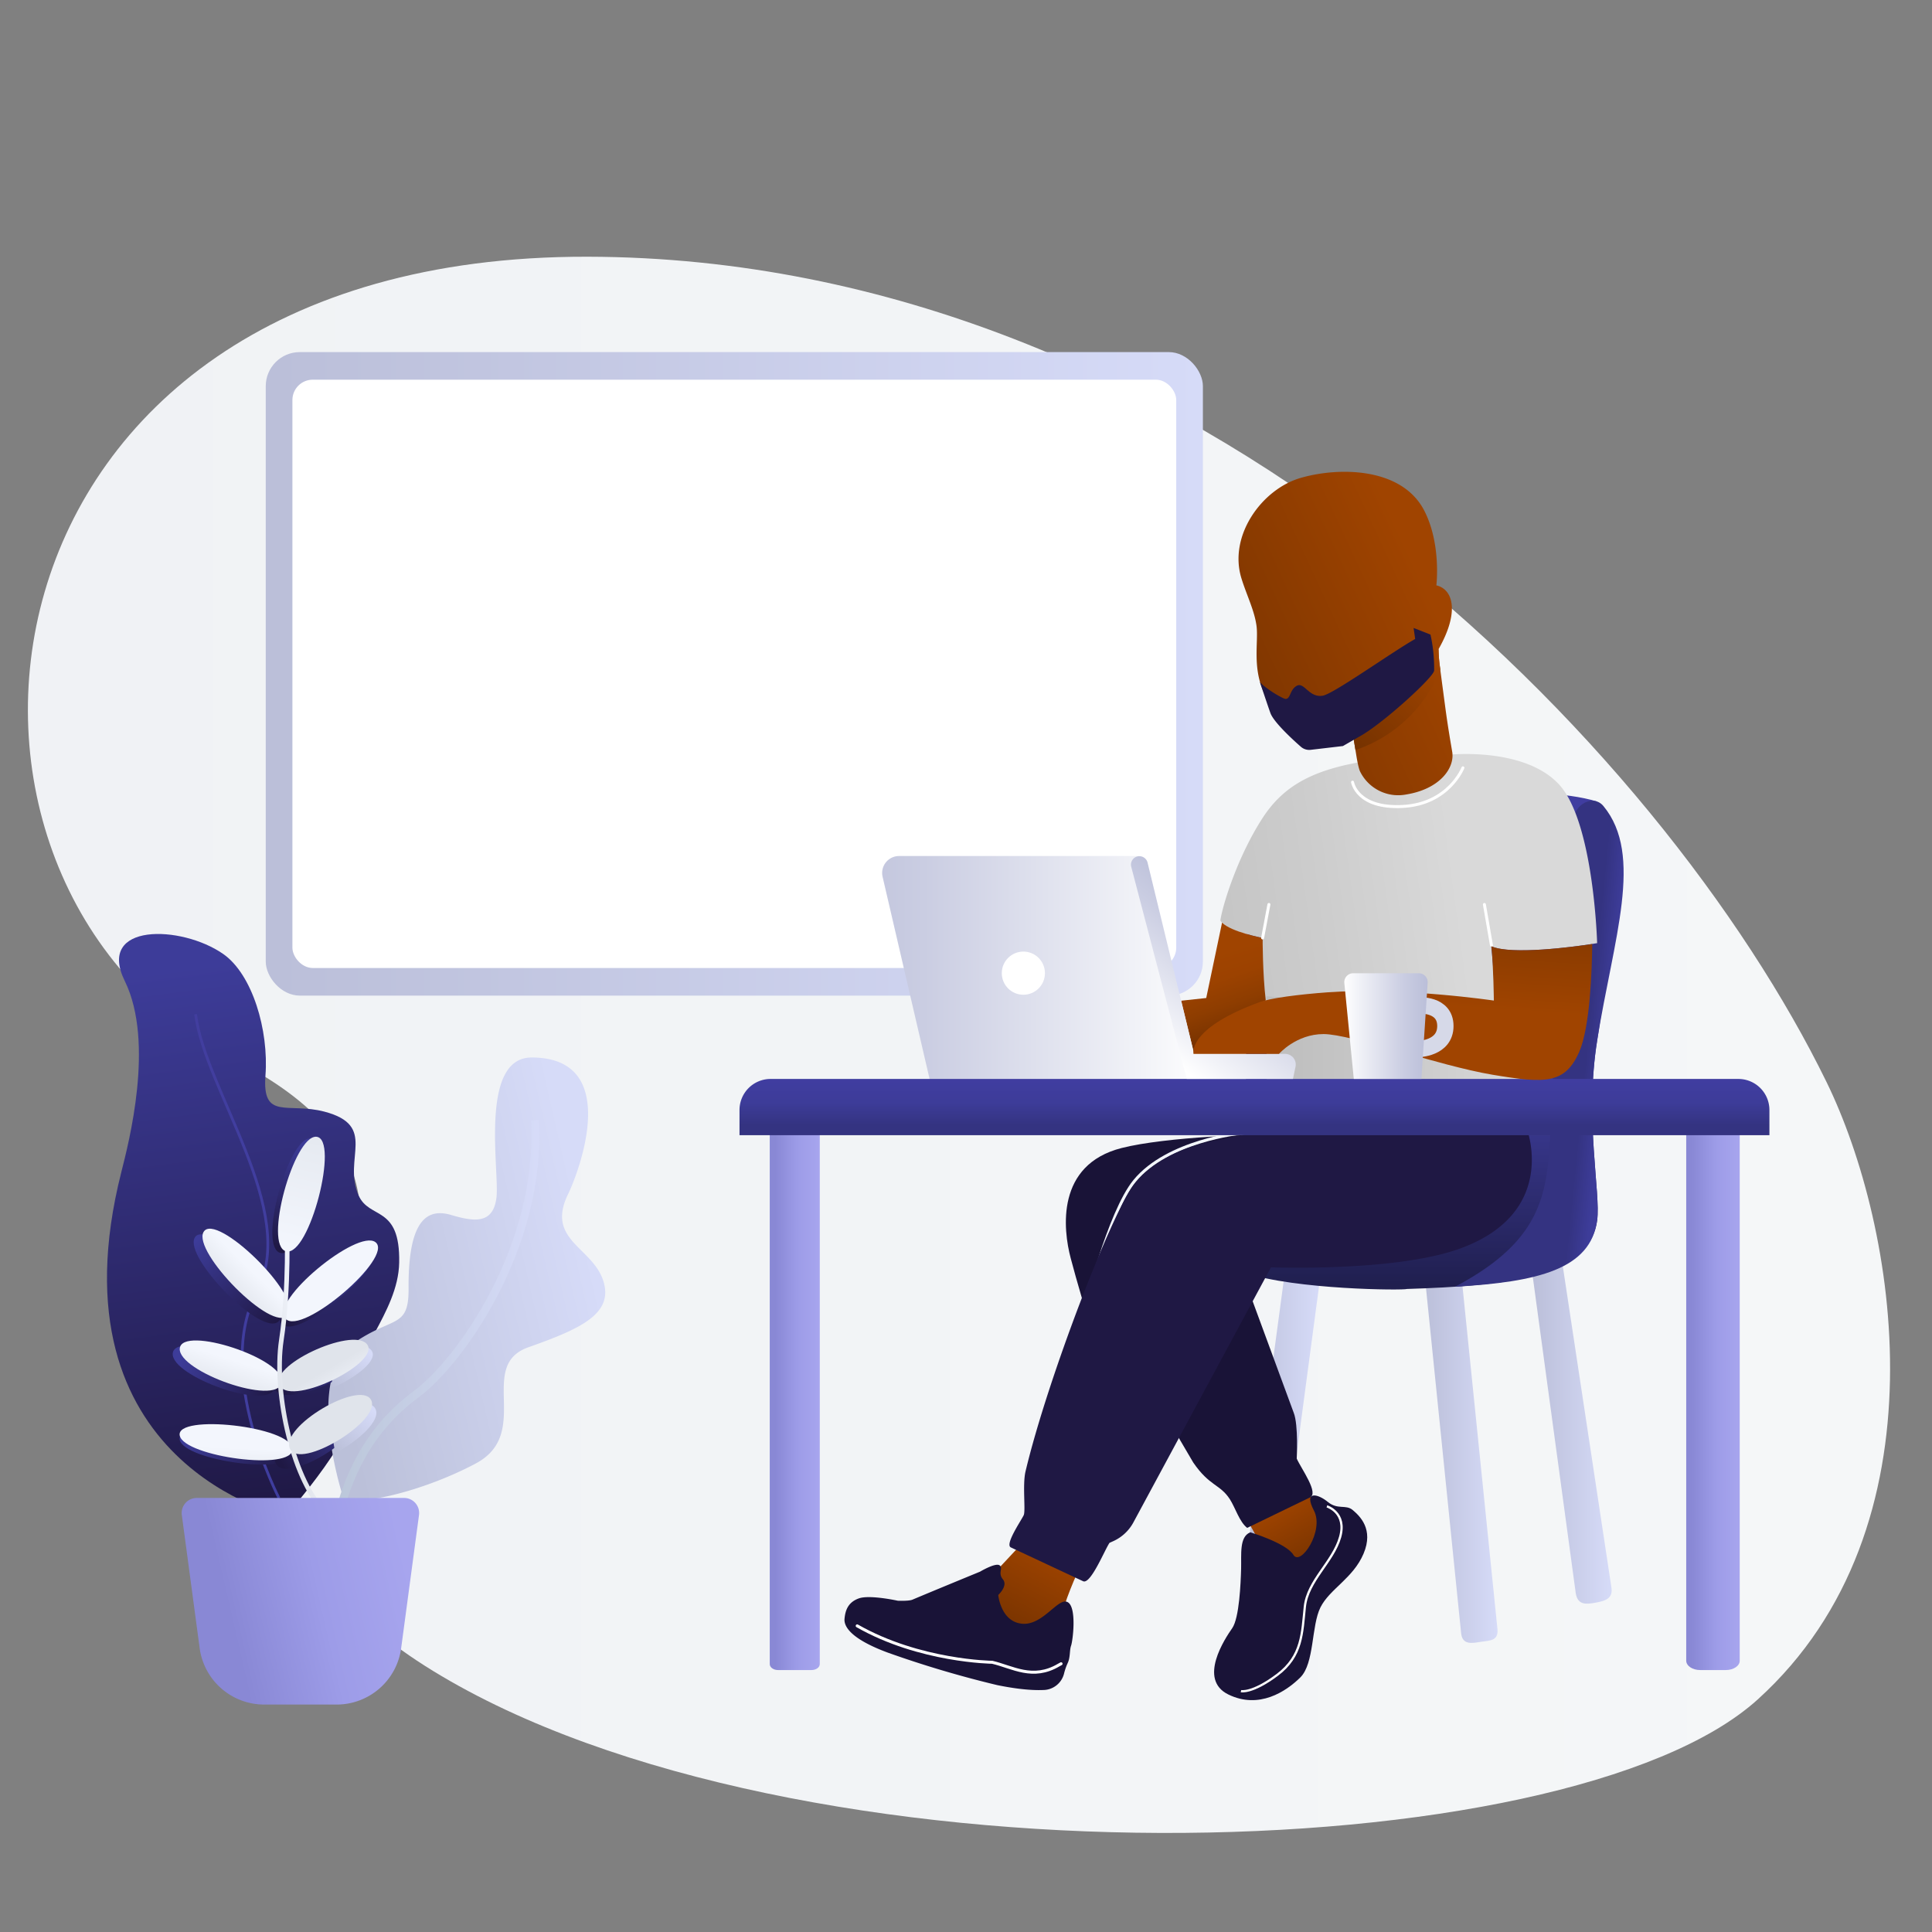 <svg xmlns="http://www.w3.org/2000/svg" xmlns:xlink="http://www.w3.org/1999/xlink" viewBox="0 0 650 650"><rect x="0" y="0" width="650" height="650" fill="#808080" stroke="none"/><defs><style>.cls-1{fill:url(#Безымянный_градиент_263);}.cls-2{fill:url(#Безымянный_градиент_5);}.cls-18,.cls-29,.cls-3,.cls-39,.cls-45,.cls-47,.cls-49,.cls-5{fill:none;stroke-miterlimit:10;}.cls-3{stroke-width:0.93px;stroke:url(#Безымянный_градиент_10);}.cls-4{fill:url(#Безымянный_градиент_17);}.cls-5{stroke-width:2.67px;stroke:url(#Безымянный_градиент_164);}.cls-6{fill:url(#Безымянный_градиент_5-2);}.cls-7{fill:url(#Безымянный_градиент_5-3);}.cls-8{fill:url(#Безымянный_градиент_5-4);}.cls-9{fill:url(#Безымянный_градиент_5-5);}.cls-10{fill:url(#Безымянный_градиент_5-6);}.cls-11{fill:url(#Безымянный_градиент_5-7);}.cls-12{fill:url(#Безымянный_градиент_18);}.cls-13{fill:url(#Безымянный_градиент_33);}.cls-14{fill:url(#Безымянный_градиент_33-2);}.cls-15{fill:url(#Безымянный_градиент_33-3);}.cls-16{fill:url(#Безымянный_градиент_17-2);}.cls-17{fill:url(#Безымянный_градиент_33-4);}.cls-18{stroke-width:1.55px;stroke:url(#Безымянный_градиент_33-5);}.cls-19{fill:url(#Безымянный_градиент_33-6);}.cls-20{fill:url(#Безымянный_градиент_17-3);}.cls-21{fill:url(#Безымянный_градиент_33-7);}.cls-22{fill:url(#Безымянный_градиент_11);}.cls-23{fill:url(#Безымянный_градиент_16);}.cls-24{fill:url(#Безымянный_градиент_170);}.cls-25{fill:#fff;}.cls-26{fill:url(#Безымянный_градиент_170-2);}.cls-27{fill:url(#Безымянный_градиент_123);}.cls-28{fill:#191337;}.cls-29{stroke:#f3f6fd;}.cls-29,.cls-45{stroke-linecap:round;}.cls-30{fill:url(#Безымянный_градиент_170-3);}.cls-31{fill:url(#Безымянный_градиент_170-4);}.cls-32{fill:url(#Безымянный_градиент_216);}.cls-33{fill:url(#Безымянный_градиент_40);}.cls-34{fill:url(#Безымянный_градиент_123-2);}.cls-35{fill:url(#Безымянный_градиент_45);}.cls-36{fill:url(#Безымянный_градиент_51);}.cls-37{fill:url(#Безымянный_градиент_271);}.cls-38{fill:#1f1844;}.cls-39{stroke:#17ff44;stroke-width:1.95px;}.cls-40{fill:url(#Безымянный_градиент_16-2);}.cls-41{fill:url(#Безымянный_градиент_16-3);}.cls-42{fill:url(#Безымянный_градиент_45-2);}.cls-43{fill:url(#Безымянный_градиент_40-2);}.cls-44{fill:url(#Безымянный_градиент_269);}.cls-45,.cls-49{stroke:#fff;}.cls-46{fill:url(#Безымянный_градиент_123-3);}.cls-47{stroke:#d6d9e8;stroke-width:5.49px;}.cls-48{fill:url(#Безымянный_градиент_269-2);}.cls-49{stroke-width:0.76px;}.cls-50{fill:url(#Безымянный_градиент_123-4);}.cls-51{fill:url(#Безымянный_градиент_48);}</style><linearGradient id="Безымянный_градиент_263" x1="9.39" y1="351.53" x2="635.9" y2="351.53" gradientUnits="userSpaceOnUse"><stop offset="0" stop-color="#f0f2f5"/><stop offset="0.99" stop-color="#f5f7f8"/></linearGradient><linearGradient id="Безымянный_градиент_5" x1="95.66" y1="508.87" x2="71.13" y2="322.69" gradientUnits="userSpaceOnUse"><stop offset="0" stop-color="#1f1844"/><stop offset="0.99" stop-color="#3d3c99"/></linearGradient><linearGradient id="Безымянный_градиент_10" x1="94.43" y1="504.07" x2="72.85" y2="340.31" gradientUnits="userSpaceOnUse"><stop offset="0" stop-color="#3f3d9e"/><stop offset="0.99" stop-color="#423e9f"/></linearGradient><linearGradient id="Безымянный_градиент_17" x1="107.01" y1="440.38" x2="198.05" y2="419.46" gradientUnits="userSpaceOnUse"><stop offset="0.01" stop-color="#bbc0d9"/><stop offset="1" stop-color="#d6dbf8"/></linearGradient><linearGradient id="Безымянный_градиент_164" x1="509.6" y1="-0.38" x2="579.27" y2="12.38" gradientTransform="translate(-391.11 547.05) rotate(-10.18)" gradientUnits="userSpaceOnUse"><stop offset="0" stop-color="#bac6d8"/><stop offset="0.99" stop-color="#d6dbf8"/></linearGradient><linearGradient id="Безымянный_градиент_5-2" x1="93.93" y1="444.2" x2="66.01" y2="416.77" xlink:href="#Безымянный_градиент_5"/><linearGradient id="Безымянный_градиент_5-3" x1="93.05" y1="467.25" x2="60.56" y2="455.94" xlink:href="#Безымянный_градиент_5"/><linearGradient id="Безымянный_градиент_5-4" x1="95.47" y1="444.13" x2="125.01" y2="420.88" xlink:href="#Безымянный_градиент_5"/><linearGradient id="Безымянный_градиент_5-5" x1="93.32" y1="467.3" x2="121.99" y2="453.56" xlink:href="#Безымянный_градиент_5"/><linearGradient id="Безымянный_градиент_5-6" x1="98.44" y1="488.87" x2="60.25" y2="484.31" xlink:href="#Безымянный_градиент_5"/><linearGradient id="Безымянный_градиент_5-7" x1="94.2" y1="491.55" x2="120.28" y2="475.61" xlink:href="#Безымянный_градиент_5"/><linearGradient id="Безымянный_градиент_18" x1="103.98" y1="383.99" x2="95.05" y2="420.49" gradientUnits="userSpaceOnUse"><stop offset="0.01" stop-color="#3d3c99"/><stop offset="1" stop-color="#1f1844"/></linearGradient><linearGradient id="Безымянный_градиент_33" x1="2231.5" y1="-739.97" x2="2243.29" y2="-739.97" gradientTransform="translate(-965.04 2543.23) rotate(-45.37)" gradientUnits="userSpaceOnUse"><stop offset="0" stop-color="#e0e4eb"/><stop offset="0.99" stop-color="#f3f6fd"/></linearGradient><linearGradient id="Безымянный_градиент_33-2" x1="3654.33" y1="-446.45" x2="3666.24" y2="-446.45" gradientTransform="translate(-616.27 4084.8) rotate(-72.22)" xlink:href="#Безымянный_градиент_33"/><linearGradient id="Безымянный_градиент_33-3" x1="-582.28" y1="3075.84" x2="-570.48" y2="3075.84" gradientTransform="matrix(0.63, 0.78, -0.78, 0.63, 2861.01, -1061.65)" xlink:href="#Безымянный_градиент_33"/><linearGradient id="Безымянный_градиент_17-2" x1="110.46" y1="466.07" x2="122.76" y2="453.45" xlink:href="#Безымянный_градиент_17"/><linearGradient id="Безымянный_градиент_33-4" x1="-436.79" y1="3744.07" x2="-424.7" y2="3744.07" gradientTransform="matrix(0.5, 0.87, -0.77, 0.45, 3204.44, -840.22)" xlink:href="#Безымянный_градиент_33"/><linearGradient id="Безымянный_градиент_33-5" x1="633.21" y1="-102.4" x2="650.59" y2="-102.4" gradientTransform="translate(-500.65 709.79) rotate(-13.38)" xlink:href="#Безымянный_градиент_33"/><linearGradient id="Безымянный_градиент_33-6" x1="4564.48" y1="-15.44" x2="4576.84" y2="-15.44" gradientTransform="matrix(0.04, -0.93, 1, 0.04, -87.58, 4744.12)" xlink:href="#Безымянный_градиент_33"/><linearGradient id="Безымянный_градиент_17-3" x1="110.74" y1="485.89" x2="123.02" y2="472.27" xlink:href="#Безымянный_градиент_17"/><linearGradient id="Безымянный_градиент_33-7" x1="-152.6" y1="4572.44" x2="-139.21" y2="4572.44" gradientTransform="matrix(0.35, 0.94, -0.74, 0.28, 3551.71, -647.14)" xlink:href="#Безымянный_градиент_33"/><linearGradient id="Безымянный_градиент_11" x1="105.9" y1="383.46" x2="96.97" y2="419.96" gradientUnits="userSpaceOnUse"><stop offset="0" stop-color="#e6eaf1"/><stop offset="0.99" stop-color="#f3f6fd"/></linearGradient><linearGradient id="Безымянный_градиент_16" x1="69.4" y1="543.61" x2="137.42" y2="527.99" gradientUnits="userSpaceOnUse"><stop offset="0.11" stop-color="#8988d5"/><stop offset="0.56" stop-color="#9d9ce8"/><stop offset="1" stop-color="#a7a5ee"/></linearGradient><linearGradient id="Безымянный_градиент_170" x1="89.41" y1="226.71" x2="404.7" y2="226.71" gradientUnits="userSpaceOnUse"><stop offset="0.01" stop-color="#bbbfd9"/><stop offset="1" stop-color="#d6dbf8"/></linearGradient><linearGradient id="Безымянный_градиент_170-2" x1="417.5" y1="487.06" x2="443.91" y2="487.06" xlink:href="#Безымянный_градиент_170"/><linearGradient id="Безымянный_градиент_123" x1="443.24" y1="526.82" x2="430.91" y2="505.16" gradientUnits="userSpaceOnUse"><stop offset="0" stop-color="#753200"/><stop offset="1" stop-color="#a04400"/></linearGradient><linearGradient id="Безымянный_градиент_170-3" x1="515.37" y1="481.4" x2="542.23" y2="481.4" xlink:href="#Безымянный_градиент_170"/><linearGradient id="Безымянный_градиент_170-4" x1="478.91" y1="488.89" x2="503.84" y2="488.89" xlink:href="#Безымянный_градиент_170"/><linearGradient id="Безымянный_градиент_216" x1="480.33" y1="432.06" x2="480.33" y2="267.04" gradientUnits="userSpaceOnUse"><stop offset="0" stop-color="#201f4f"/><stop offset="0.39" stop-color="#3d3c99"/><stop offset="1" stop-color="#403da0"/></linearGradient><linearGradient id="Безымянный_градиент_40" x1="532.16" y1="353.11" x2="547.16" y2="354.61" gradientUnits="userSpaceOnUse"><stop offset="0.11" stop-color="#343381"/><stop offset="0.56" stop-color="#3d3c99"/><stop offset="1" stop-color="#403da0"/></linearGradient><linearGradient id="Безымянный_градиент_123-2" x1="338.04" y1="549.93" x2="353.62" y2="520.88" xlink:href="#Безымянный_градиент_123"/><linearGradient id="Безымянный_градиент_45" x1="367.89" y1="312.15" x2="502.39" y2="293.65" gradientUnits="userSpaceOnUse"><stop offset="0" stop-color="#bdbdbd"/><stop offset="0.55" stop-color="#ccc"/><stop offset="0.91" stop-color="#d9d9d9"/></linearGradient><linearGradient id="Безымянный_градиент_51" x1="417.56" y1="347.7" x2="408.62" y2="321.27" gradientUnits="userSpaceOnUse"><stop offset="0" stop-color="#753200"/><stop offset="0.05" stop-color="#793300"/><stop offset="0.38" stop-color="#8e3d00"/><stop offset="0.7" stop-color="#9c4200"/><stop offset="1" stop-color="#a04400"/></linearGradient><linearGradient id="Безымянный_градиент_271" x1="271.79" y1="325.6" x2="406.33" y2="325.6" gradientUnits="userSpaceOnUse"><stop offset="0.01" stop-color="#bbbfd9"/><stop offset="0.29" stop-color="#cacde2"/><stop offset="0.84" stop-color="#f2f3f8"/><stop offset="1" stop-color="#fff"/></linearGradient><linearGradient id="Безымянный_градиент_16-2" x1="567.3" y1="469.56" x2="585.33" y2="469.56" xlink:href="#Безымянный_градиент_16"/><linearGradient id="Безымянный_градиент_16-3" x1="258.97" y1="469.56" x2="275.8" y2="469.56" xlink:href="#Безымянный_градиент_16"/><linearGradient id="Безымянный_градиент_45-2" x1="426.13" y1="353.82" x2="520.53" y2="353.82" xlink:href="#Безымянный_градиент_45"/><linearGradient id="Безымянный_градиент_40-2" x1="422.05" y1="380.43" x2="422.05" y2="363.38" xlink:href="#Безымянный_градиент_40"/><linearGradient id="Безымянный_градиент_269" x1="388" y1="352.23" x2="420.4" y2="309.86" gradientUnits="userSpaceOnUse"><stop offset="0" stop-color="#fff"/><stop offset="0.16" stop-color="#f2f3f8"/><stop offset="0.71" stop-color="#cacde2"/><stop offset="0.99" stop-color="#bbbfd9"/></linearGradient><linearGradient id="Безымянный_градиент_123-3" x1="471.7" y1="289.99" x2="468.66" y2="337.54" xlink:href="#Безымянный_градиент_123"/><linearGradient id="Безымянный_градиент_269-2" x1="452.27" y1="345.19" x2="480.35" y2="345.19" xlink:href="#Безымянный_градиент_269"/><linearGradient id="Безымянный_градиент_123-4" x1="400.48" y1="239.88" x2="481.87" y2="202.2" xlink:href="#Безымянный_градиент_123"/><linearGradient id="Безымянный_градиент_48" x1="484.88" y1="223.94" x2="456.1" y2="252.19" gradientUnits="userSpaceOnUse"><stop offset="0" stop-color="#a04400"/><stop offset="1" stop-color="#753200"/></linearGradient></defs><title>Black Man : Black Woman Using Laptop</title><g id="Слой_2" data-name="Слой 2"><path class="cls-1" d="M614.5,364c-55-112.47-212.37-277.21-416.84-277.63-213.36-.44-234,211.17-119,270S25.52,488.51,145.72,562.18c121.66,74.56,381.67,67.56,445.67,9.56S638.27,412.6,614.5,364Z"/><path class="cls-2" d="M95.94,510.2s27-30.06,24.14-41.91S134,442,134.3,424.78c.37-19.55-10.07-14.32-13.69-22.68-5.36-12.39,6.57-23.36-11.46-28.1-12.31-3.24-21,3.08-19.84-12.15s-4.39-34.08-14.25-40.92C61,311.15,32.3,310.39,42,330.09c10.15,20.71,1.2,54.81-1.16,64.15C15.8,492.94,95.94,510.2,95.94,510.2Z"/><path class="cls-3" d="M65.81,341.24c3.09,25.48,35,66.2,20.57,93.41S93.85,504,93.85,504"/><path class="cls-4" d="M177.78,453.27c-17.54,6.2,1.45,28.89-17.73,39.11s-43.77,15.4-44.9,10.44c-.08-.33-1.11-3.62-2.2-8.43-.25-1.11-.5-2.31-.75-3.57-.06-.35-.13-.71-.2-1.07a97.08,97.08,0,0,1-1.45-11.61c0-.12,0-.24,0-.36-.09-1.55-.12-3.11-.09-4.66s.11-3,.27-4.43c.57-5.52,2.15-10.61,5.38-14.26a15.27,15.27,0,0,1,2.8-2.51c13.33-9.27,18.65-4.77,18.55-18.47-.18-23.48,6.51-27,14.38-24.67s14,3,15.17-5.71-6-47.36,11.92-47.29c31,.1,15.31,39.62,12.18,46-7.5,15.37,8.1,17.78,11.81,29S195.31,447.07,177.78,453.27Z"/><path class="cls-5" d="M111.72,536.56s-4.71-43.22,28.23-67.44c14.88-10.94,42.54-50,40-92.28"/><path class="cls-6" d="M65.54,416.35c4.09-6.94,33.51,21.68,28.36,28S61.64,423,65.54,416.35Z"/><path class="cls-7" d="M58.11,455.38c.59-8.08,36.1,3.54,34.28,11.52S57.55,463.08,58.11,455.38Z"/><path class="cls-8" d="M125.15,419.71c6.29,4.93-24.76,31.67-30.3,25.74S119.16,415,125.15,419.71Z"/><path class="cls-9" d="M121.89,453.41c5.29,6-24.7,21-29.2,14.23S116.86,447.72,121.89,453.41Z"/><path class="cls-10" d="M60.47,484.42c-1.55-7.42,37.59-3.15,37.93,4.49S62,491.49,60.47,484.42Z"/><path class="cls-11" d="M120,475.78c4.06,6.86-24,24-27.25,16.51S116.12,469.24,120,475.78Z"/><path class="cls-12" d="M104.52,383c7.9.58-2.32,40.39-10.13,38.55S97,382.43,104.52,383Z"/><path class="cls-13" d="M68.5,414.46c4.09-6.94,33.51,21.68,28.36,28S64.6,421.07,68.5,414.46Z"/><path class="cls-14" d="M60.48,453.72c.59-8.08,36.1,3.54,34.28,11.52S59.92,461.42,60.48,453.72Z"/><path class="cls-15" d="M126.35,417.94c6.29,4.93-24.76,31.67-30.3,25.74S120.35,413.24,126.35,417.94Z"/><path class="cls-16" d="M111.37,467.15c.55-5.42,2.06-10.42,5.17-14,3.75-.75,6.9-.6,8.28,1C127.75,457.42,119.79,463.54,111.37,467.15Z"/><path class="cls-17" d="M123.38,452.14c5.29,6-24.7,21-29.2,14.23S118.34,446.45,123.38,452.14Z"/><path class="cls-18" d="M96.5,412.14s.9,20.68-1.84,38.73,4.17,48.6,15.42,58.36"/><path class="cls-19" d="M60.47,483c-1.55-7.42,37.59-3.15,37.93,4.49S62,490.07,60.47,483Z"/><path class="cls-20" d="M112.8,488.89c-.06-.34-.12-.7-.19-1.05a97.42,97.42,0,0,1-1.39-11.4c0-.12,0-.24,0-.35,6.39-3.54,13.21-5.32,15-2.26C128.49,477.67,120.67,484.74,112.8,488.89Z"/><path class="cls-21" d="M124.78,470.88c4.06,6.86-24,24-27.25,16.51S120.91,464.34,124.78,470.88Z"/><path class="cls-22" d="M106.43,382.45c7.9.58-2.32,40.39-10.13,38.55S98.9,381.9,106.43,382.45Z"/><path class="cls-23" d="M113.21,573.48H88.88a21.91,21.91,0,0,1-21.71-19l-6-44.78a5.06,5.06,0,0,1,5-5.73h69.8a5.06,5.06,0,0,1,5,5.73l-6,44.78A21.91,21.91,0,0,1,113.21,573.48Z"/><rect class="cls-24" x="89.41" y="118.46" width="315.29" height="216.5" rx="11.45" ry="11.45"/><rect class="cls-25" x="98.38" y="127.74" width="297.35" height="197.93" rx="6.84" ry="6.84"/><path class="cls-26" d="M423.61,544a6.11,6.11,0,0,1-6-7L432,430.14l11.94,1.35L429.65,538.74C429.22,541.74,423.61,544,423.61,544Z"/><polygon class="cls-27" points="419.63 511.36 424.97 521.02 436.8 528.69 441.77 528.02 448.47 513.02 446.47 506.19 437.97 502.19 419.63 511.36"/><path class="cls-28" d="M435,381.93c-10,1.7-38.69,6.66-46.17,16-5.76,7.2-10,28.31-20.09,53.09-2.93-7.36-6.65-20.71-8.51-27.7-2.59-9.74-5-31.45,17.12-37.08C391.91,382.52,423.92,381.21,435,381.93Z"/><path class="cls-29" d="M417.5,381.24s-24.64,2.49-35.78,16.08C373,408,365.1,440.51,365.1,440.51"/><path class="cls-30" d="M530.16,536.13,515.37,427.24l10-4L542.13,534c.69,3.94-2.34,4.66-5.33,5.2S530.86,540.15,530.16,536.13Z"/><path class="cls-31" d="M491.55,549.17,478.91,425h12.34l12.57,123.25c.28,3.83-2.64,3.68-5.52,4.11C495.09,552.89,491.86,553.51,491.55,549.17Z"/><path class="cls-32" d="M537.34,410.59c-2.61,19.29-31,22-64,23.07-1,.5-37.46.28-54.44-5.44l.59-130.62c0-11,4.71-29.23,20.81-29.5,27-.45,77.15-4.57,96.78,1.5,4.49,16.12,7.76,33.92.28,80.48C533.07,376.72,538.6,401.33,537.34,410.59Z"/><path class="cls-33" d="M529.9,277.69c6,18,5.24,28.4-2.75,57.47-13.31,48.45,8.54,73.32-37.63,97.75,28-1.6,45.6-5.91,47.82-22.33,1.26-9.26-4.27-33.87,0-60.52,5.51-34.29,15.79-62.31,2.12-78.87C535.68,266.61,527.88,271.61,529.9,277.69Z"/><path class="cls-34" d="M363.8,526.42c-7.81-2.89-18.25-9-18.25-9s-13,14-14.45,15.37c4.81,1.9,2.39,15.8,6.37,18s14.51-7.32,19.58-6.16C357.51,540.18,362.43,528.84,363.8,526.42Z"/><path class="cls-28" d="M440.6,503.86l-21,10.18c-2.61-2-4-6.8-5.83-9.64-3.3-5.11-6.83-4.33-12.32-12.36l-13.7-23.34,28.9-43.92,18.62,50.57c1.6,4.11,1,15.38,1,15.38C437.74,494.08,444,502.55,440.6,503.86Z"/><path class="cls-35" d="M537.34,317.31c-7.05,1.19-28.81,4.09-35.62,1.06.71,6.74,1.44,18.69,1.44,18.69s-58.16-5.55-80,2.77c0-.71,0-1.55.05-2.47.27-7.78,1.55-21.8,1.55-21.8s-10.53-2-13.64-5.17a3.65,3.65,0,0,1-.54-.68c.48-4,5.3-20.75,14.18-34.47,7.49-11.57,18.14-16.83,37.37-19.56l25.45-1.77s25.33-2.68,37,10.08S537.34,317.31,537.34,317.31Z"/><path class="cls-36" d="M424.79,315.56s0,12.24,1.06,21c-20.13,9.07-24.43,16.27-24.17,17.75l-4.29-17.63,8.43-.91,5.33-25.37C414.26,313.54,424.79,315.56,424.79,315.56Z"/><path class="cls-37" d="M399.27,363.17H312.79L296.94,295a5.7,5.7,0,0,1,5.56-7h80.84Z"/><path class="cls-38" d="M513.78,380.1s10.64,28.3-23.18,40.18c-21.87,7.68-63,6.1-63,6.1L381.3,512.23a14.43,14.43,0,0,1-6.72,6.26l-1.29.58c-1.58,2.26-6.31,14-8.86,12.93l-24.3-11.37c-2.17-.89,3.24-8.75,4.28-10.85.72-1.46-.46-10.24.63-14.79,7.5-31.5,29.13-87.34,36.51-96.45,7.53-9.3,19-13.41,29-15.11,10.86-1.85,24.18-6.41,24.18-6.41Z"/><path class="cls-39" d="M424.18,378.75s-3.62-.45-9.27-.82"/><path class="cls-40" d="M580.63,561.87H572c-2.59,0-4.69-1.41-4.69-3.16V377.24h18V558.72C585.33,560.46,583.23,561.87,580.63,561.87Z"/><path class="cls-41" d="M273,561.87H261.76c-1.54,0-2.79-.9-2.79-2V377.24H275.8V559.86C275.8,561,274.55,561.87,273,561.87Z"/><polygon class="cls-42" points="510.8 372.46 426.13 363.17 426.13 335.17 520.53 343.05 510.8 372.46"/><path class="cls-43" d="M259.25,363h325.6a10.45,10.45,0,0,1,10.45,10.45v8.47a0,0,0,0,1,0,0H248.8a0,0,0,0,1,0,0v-8.47A10.45,10.45,0,0,1,259.25,363Z"/><path class="cls-44" d="M435.86,358.91,435,363H399.27l-18.68-71.39a2.84,2.84,0,0,1,2.74-3.55h0a2.84,2.84,0,0,1,2.76,2.17l11.3,46.47,4.29,17.63v0a1.45,1.45,0,0,0,0,.17l0,.06h30.6A3.59,3.59,0,0,1,435.86,358.91Z"/><circle class="cls-25" cx="344.3" cy="327.41" r="7.26"/><line class="cls-45" x1="501.78" y1="318.01" x2="499.41" y2="304.3"/><line class="cls-45" x1="424.79" y1="315.56" x2="426.91" y2="304.3"/><path class="cls-46" d="M535.69,317.61c-.09,8.57-.72,28-4.39,36.3-4.78,10.81-11.33,10.67-29.23,7.66S454.52,347.9,445.3,347.9s-15,6.67-15,6.67H401.54c-.26-1.48-.15-9.1,21.7-17.22,3.66-1.55,14.21-2.83,23.35-3.49,25.1-1.81,56,2.77,56,2.77s-.12-11.53-.83-18.27C508.48,321.38,529.45,318.55,535.69,317.61Z"/><path class="cls-47" d="M477.14,338.28s9.14-.75,9.14,6.91-9.14,7.74-9.14,7.74"/><path class="cls-48" d="M478.21,363H455.47l-3.19-32.35a3,3,0,0,1,3.12-3.21h21.8a3,3,0,0,1,3.13,3.12Z"/><path class="cls-45" d="M455.05,263.15s1.42,9,16.92,8.17,20.21-13,20.21-13"/><path class="cls-28" d="M302.06,538.55s-9.48-2.09-13.11-.79-4.56,4-4.82,6.89,2.79,7,14.57,11.36a356.38,356.38,0,0,0,36.82,10.93c3.86.78,10.4,1.94,16,1.62A7.28,7.28,0,0,0,358,563a19.9,19.9,0,0,1,1.16-3.36c1-2,.62-4.36,1.2-6s2-13-1.2-14.64-8.36,8.07-15.44,7.27-7.87-9.66-7.87-9.66,3.38-3.09,1.56-5.26.27-3.89-1.17-4.75-6.52,2.17-6.52,2.17-16.35,6.72-22.76,9.43C305.73,538.71,302.06,538.55,302.06,538.55Z"/><path class="cls-45" d="M288.39,547c21,12,45.42,12.25,45.42,12.25,6.83,1.59,13.65,6.13,22.41.92l.77-.42"/><path class="cls-28" d="M420.66,515.53s12.13,3.65,14.5,7.6,10.47-8.1,6.9-14.91,1.3-5.7,4.65-2.93,6.06.76,8.4,2.75,7.15,6.4,3.64,14.68-11.37,11.84-14.49,18.05-2,18.86-6.79,23.59-13.89,10.78-24.21,5.73-1.1-18.86,1.3-22.3,2.87-15.2,3-20S416.89,517,420.66,515.53Z"/><path class="cls-49" d="M446.42,506.8s6.79,2.06,4.44,10.36S439.93,531.8,439,540.58s-.8,16.56-9.29,22.92-12.2,5.47-12.2,5.47"/><path class="cls-50" d="M488.59,253c-.36-2.22-1.39-7.92-2.28-14.58-.62-4.62-1.25-9.39-1.74-13.08,0-.32-.07-.63-.12-.93a47.22,47.22,0,0,1-.47-6c.07-.13.15-.26.21-.38,6.09-10.87,5.05-18,.84-20.4a6.58,6.58,0,0,0-1.78-.69h0s1.68-13.82-4-25c-7.46-14.75-28.72-14.91-41.7-11.14s-24.33,19.4-19.88,33.79c1.77,5.72,4.44,10.92,5.09,16.15s-1.48,13.9,2.54,22.39c5.75,12.18,18.9,15.43,27,15.39a25.69,25.69,0,0,0,3.07-.2l.36,2.19.29,1.78.31,1.93c.7,4.33,1.24,5.31,1.24,5.31a14.28,14.28,0,0,0,15.54,7.76C484.43,265.46,489.45,258.39,488.59,253Z"/><path class="cls-51" d="M484.57,225.34a46.83,46.83,0,0,1-28.54,27l-.29-1.78-.36-2.19C464.2,243.5,474,234.52,484.2,218c-.06.13-.14.26-.21.38a47.22,47.22,0,0,0,.47,6C484.49,224.71,484.53,225,484.57,225.34Z"/><path class="cls-38" d="M475.59,211.27l.53,3.7c-8.4,4.79-27.53,18.54-31.15,19.1-4.59.71-6.13-4.62-8.6-3.38s-2.11,4.45-3.83,4.45c-.89,0-6.76-3.41-8.68-5.71,0,0,3,9,3.62,10.63,1.48,3.68,10.12,11.12,10.12,11.12a4.24,4.24,0,0,0,3.37,1.09L451.81,251l5.45-3.14c7.59-4.06,25.17-20.06,25.24-22.25a52.58,52.58,0,0,0-1.23-12.11Z"/></g></svg>
